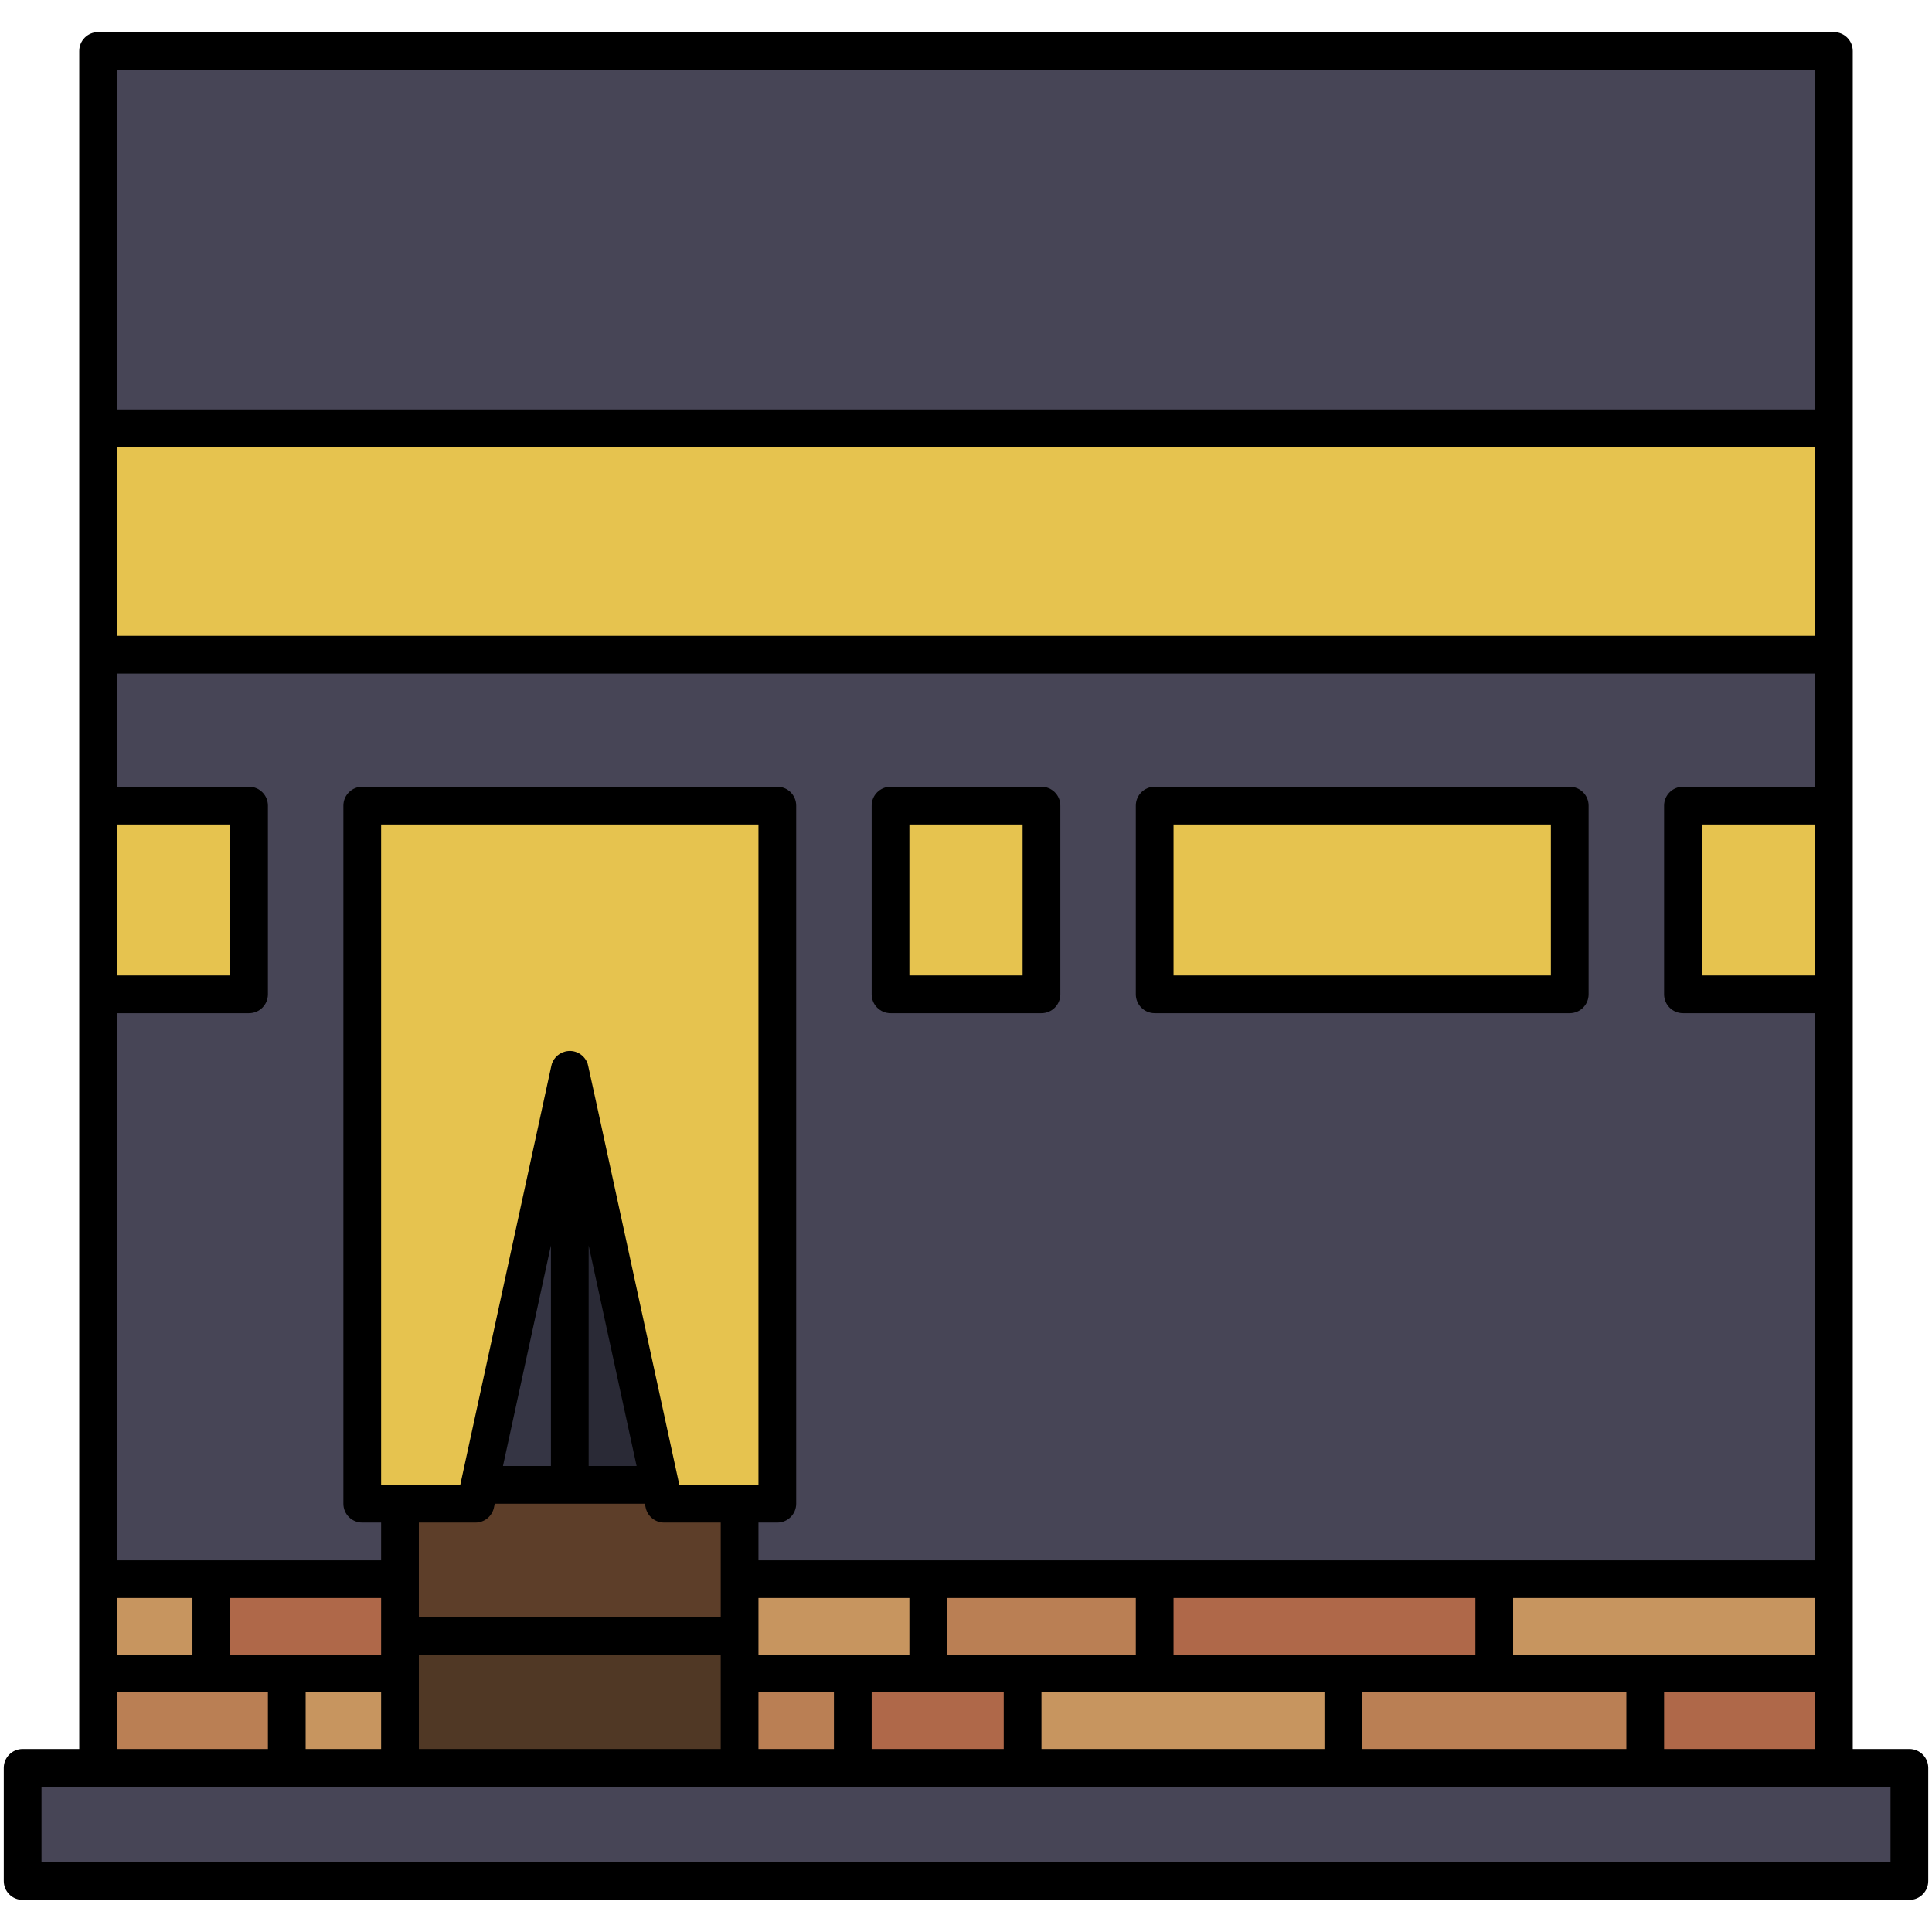 <?xml version="1.0" ?><svg xmlns="http://www.w3.org/2000/svg" xmlns:xlink="http://www.w3.org/1999/xlink" version="1.1" viewBox="0 0 512 512" style="enable-background:new 0 0 512 512;" xml:space="preserve"><g id="_x34_7_x2C__kaaba_x2C__religion_x2C__islam_x2C__hajj_x2C__islamic_x2C__architecture_and_city"><g><g><path style="fill:#474556;" d="M486,263.5v155l-219,15l-241-15v-155l15-25l-15-25v-40l237.5-10l222.5,10v40l-13,25L486,263.5z"/><polygon style="fill:#BA7F54;" points="306,418.5 316,430.829 306,443.5 277,453.5 246,443.5 236,429.75 246,418.5    "/><polygon style="fill:#C7955F;" points="486,418.5 486,443.5 436,453.5 396,443.5 386,430 396,418.5    "/><polygon style="fill:#AF6849;" points="396,418.5 396,443.5 348,453.5 306,443.5 306,418.5    "/><polygon style="fill:#C7955F;" points="246,418.5 246,443.5 221,453.5 196,443.5 186,433.5 196,418.5    "/><polygon style="fill:#BA7F54;" points="436,443.5 446,463.5 436,483.5 356,483.5 346,463.5 356,443.5 396,443.5    "/><polygon style="fill:#AF6849;" points="271,443.5 281,463.5 271,483.5 226,483.5 216,463.5 226,443.5 246,443.5    "/><polygon style="fill:#C7955F;" points="56,418.5 66,431 56,443.5 41.333,453.5 26,443.5 26,418.5    "/><polygon style="fill:#AF6849;" points="116.5,433.5 106,443.5 81,453.5 56,443.5 56,418.5 106,418.5    "/><rect x="436" y="443.5" style="fill:#AF6849;" width="50" height="40"/><polygon style="fill:#C7955F;" points="356,443.5 356,483.5 271,483.5 271,443.5 306,443.5    "/><polygon style="fill:#BA7F54;" points="226,443.5 226,483.5 196,483.5 186,463.5 196,443.5    "/><polygon style="fill:#BA7F54;" points="76,443.5 86.25,463.5 76,483.5 26,483.5 26,443.5 56,443.5    "/><rect x="76" y="443.5" style="fill:#C7955F;" width="30" height="40"/><polygon style="fill:#474556;" points="486,13.5 486,113.5 263.5,123.5 26,113.5 26,13.5    "/><rect x="26" y="113.5" style="fill:#E6C34F;" width="460" height="60"/><path style="fill:#474556;" d="M506,468.5v30H6v-30C6.225,468.5,538.421,468.5,506,468.5z"/><polygon style="fill:#353544;" points="151,283.5 159.5,338.5 151,393.5 137.75,398.5 127.09,393.5 127.09,283.5    "/><polygon style="fill:#2A2A36;" points="151,283.5 174.91,283.5 174.91,393.5 162.955,398.5 151,393.5    "/><path style="fill:#5D3E29;" d="M196,433.5l-45,13.167L106,433.5c0-28.733,0-12.472,0-40h90V433.5z"/><polygon style="fill:#503825;" points="196,443.5 196,468.5 106,468.5 106,443.5 106,433.5 196,433.5    "/><rect x="446" y="213.5" style="fill:#E6C34F;" width="40" height="50"/><rect x="306" y="213.5" style="fill:#E6C34F;" width="110" height="50"/><rect x="236" y="213.5" style="fill:#E6C34F;" width="40" height="50"/><polygon style="fill:#E6C34F;" points="206,213.5 206,398.5 196,398.5 176,398.5 174.91,393.5 151,283.5 127.09,393.5 126,398.5      106,398.5 96,398.5 96,213.5    "/><rect x="26" y="213.5" style="fill:#E6C34F;" width="40" height="50"/><path d="M506,463.5h-15c0-15.394,0-434.619,0-450c0-2.762-2.238-5-5-5H26c-2.762,0-5,2.238-5,5c0,14.298,0,447.521,0,450H6     c-2.762,0-5,2.238-5,5v30c0,2.762,2.238,5,5,5h500c2.762,0,5-2.238,5-5v-30C511,465.738,508.762,463.5,506,463.5z M361,463.5v-15     h70v15H361z M276,463.5v-15h75v15H276z M231,463.5v-15h35v15H231z M201,463.5v-15h20v15H201z M81,463.5v-15h20v15H81z M31,463.5     v-15h40v15H31z M401,438.5v-15h80v15H401z M311,438.5v-15h80v15H311z M251,438.5v-15h50v15H251z M201,438.5v-15h40v15H201z      M61,438.5v-15h40v15H61z M31,438.5v-15h20v15H31z M31,218.5h30v40H31V218.5z M66,268.5c2.762,0,5-2.238,5-5v-50     c0-2.762-2.238-5-5-5H31v-30h450v30h-35c-2.762,0-5,2.238-5,5v50c0,2.762,2.238,5,5,5h35v145H201v-10h5c2.762,0,5-2.238,5-5v-185     c0-2.762-2.238-5-5-5H96c-2.762,0-5,2.238-5,5v185c0,2.762,2.238,5,5,5h5v10H31v-145H66z M481,258.5h-30v-40h30V258.5z      M133.291,388.5L146,330.04v58.46H133.291z M156,330.043l12.706,58.457H156V330.043z M179.809,392.495     c0-0.002-0.001-0.004-0.001-0.006c-25.683-118.154-23.918-110.244-24.191-110.904c-0.88-2.112-3.265-3.575-5.869-2.907     c-2.052,0.532-3.359,2.226-3.647,3.822c-2.471,11.368-21.58,99.277-24.128,111.001H101v-175h100v175h-20.973L179.809,392.495z      M111,403.5h15c2.352,0,4.385-1.638,4.886-3.936l0.231-1.064h39.765l0.232,1.064c0.501,2.298,2.534,3.936,4.886,3.936h15v25h-80     V403.5z M481,168.5H31v-50h450V168.5z M111,438.5h80v25h-80V438.5z M441,448.5h40v15h-40V448.5z M481,18.5v90H31v-90H481z      M501,493.5H11v-20c23.565,0,465.259,0,490,0V493.5z"/><path d="M236,268.5h40c2.762,0,5-2.238,5-5v-50c0-2.762-2.238-5-5-5h-40c-2.762,0-5,2.238-5,5v50     C231,266.262,233.238,268.5,236,268.5z M241,218.5h30v40h-30V218.5z"/><path d="M306,268.5h110c2.762,0,5-2.238,5-5v-50c0-2.762-2.238-5-5-5H306c-2.762,0-5,2.238-5,5v50     C301,266.262,303.238,268.5,306,268.5z M311,218.5h100v40H311V218.5z"/></g></g></g><g id="Layer_1"/></svg>